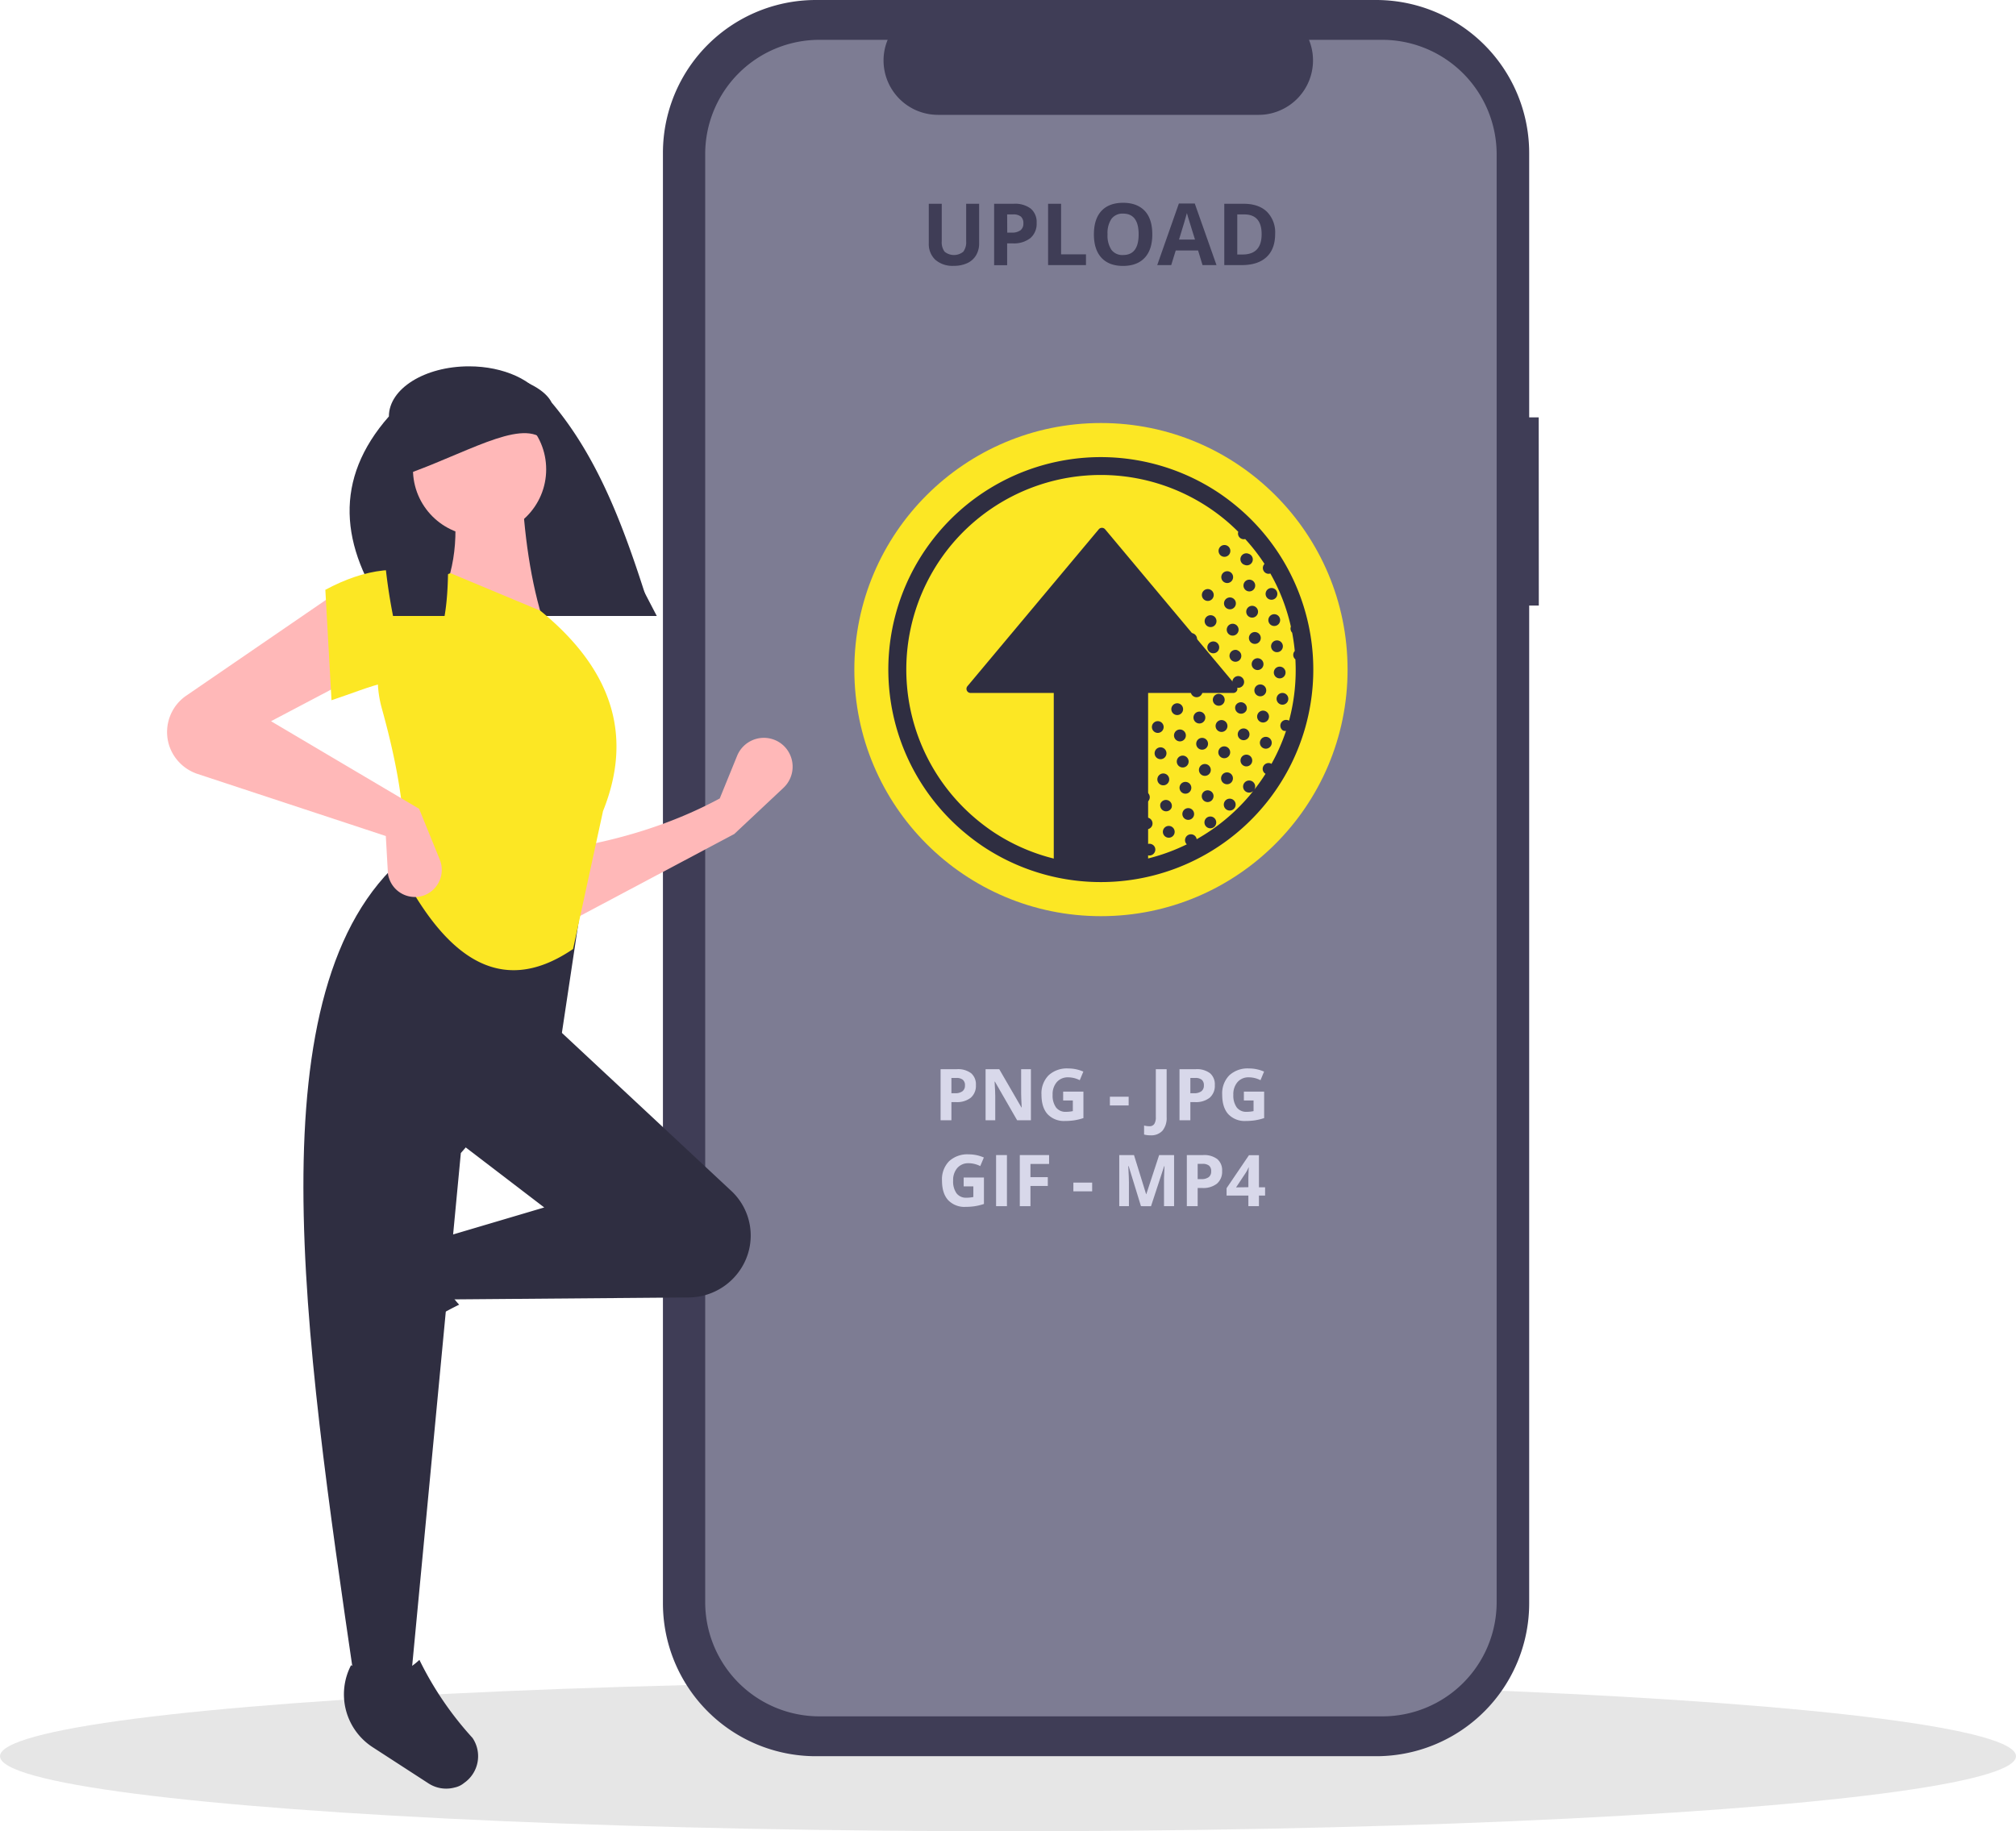<svg xmlns="http://www.w3.org/2000/svg" viewBox="0 0 704 639.6"><defs><style>.cls-1{fill:#e6e6e6;}.cls-2{fill:#3f3d56;}.cls-3{fill:#7d7c93;}.cls-4{fill:#ffb8b8;}.cls-5{fill:#2f2e41;}.cls-6{fill:#fce724;}.cls-7{fill:#d8d8ea;}</style></defs><title>Middel 1</title><g id="Laag_2" data-name="Laag 2"><g id="a6165653-2719-4fed-8ed9-8fe7d02b0919"><ellipse class="cls-1" cx="352" cy="613.39" rx="352" ry="26.21"/><path class="cls-2" d="M537.33,145.77H534V53.45A53.46,53.46,0,0,0,480.52,0H285A53.4,53.4,0,0,0,231.5,53.45h0V559.94A53.4,53.4,0,0,0,285,613.39H480.52A53.41,53.41,0,0,0,534,559.94h0V211.5h3.36Z"/><path class="cls-3" d="M482.63,13.91H457.1a19,19,0,0,1-10.36,24.76,18.51,18.51,0,0,1-7.2,1.44h-112a19,19,0,0,1-19-19,18.58,18.58,0,0,1,1.44-7.2h-23.8a39.89,39.89,0,0,0-39.92,39.92h0V559.55a39.89,39.89,0,0,0,39.92,39.92H482.72a39.88,39.88,0,0,0,39.92-39.92h0V53.83A40,40,0,0,0,482.63,13.91Z"/><path class="cls-4" d="M256.42,291.29l-57.57,30.59-.69-25.51c18.77-3.13,36.66-8.6,53.18-17.49L257.4,264a10.08,10.08,0,0,1,13.1-5.57,9.94,9.94,0,0,1,4,2.93h0a10.14,10.14,0,0,1-.88,13.78Z"/><path class="cls-5" d="M115.76,468h0a11.32,11.32,0,0,1,1.47-9.19l12.61-19.45a22,22,0,0,1,28.64-7.53h0c-5.28,9.09-4.6,17,1.86,23.85a116.48,116.48,0,0,0-27.28,18.57,11.39,11.39,0,0,1-15.73-2.93A10.45,10.45,0,0,1,115.76,468Z"/><path class="cls-5" d="M259.06,442.6h0a21.87,21.87,0,0,1-18.47,10.56l-84.07.69-3.61-21.12,37.14-11-31.38-24,34.22-40.08,62.16,58A21.32,21.32,0,0,1,259.06,442.6Z"/><path class="cls-5" d="M143.43,587.17H123.78C106.09,466.06,88.1,344.66,141.27,299.31l62.66,10.16-8,53.18-35,40.07Z"/><path class="cls-5" d="M158.77,624.32h0a11.32,11.32,0,0,1-9.19-1.47l-19.45-12.61a22,22,0,0,1-7.53-28.64h0c9.1,5.28,17,4.6,23.86-1.86A115.67,115.67,0,0,0,165,607a11.38,11.38,0,0,1-2.93,15.73A7.52,7.52,0,0,1,158.77,624.32Z"/><path class="cls-5" d="M229.35,215.14H135.8c-17.3-24.43-19.26-47.79,0-69.69,0-9.68,12.51-17.5,28-17.5h0c12.12,0,22.77,4.89,26.49,12.12Z"/><path class="cls-4" d="M190.15,218.37l-36.46-8.7c6.06-12.41,6.55-26.2,3.62-40.86l24.82-.68C182.92,186.31,185.26,203.32,190.15,218.37Z"/><path class="cls-6" d="M200.12,331.46c-26.49,18.09-45.26.59-59.53-26.29,2-16.52-1.27-36.17-7.23-57.67a39.23,39.23,0,0,1,23.95-47.31h0l31.37,13.1c26.59,21.7,31.87,45.16,21.9,70Z"/><path class="cls-4" d="M123.78,236.55,94.65,251.9l51.71,30.59,7.23,17.79a9.51,9.51,0,0,1-5.18,12.32c-.2.1-.29.1-.49.19h0a9.49,9.49,0,0,1-12-5.86,7.4,7.4,0,0,1-.49-2.54L134.73,292l-65.79-21.7a15.61,15.61,0,0,1-9.68-9.38h0A15.41,15.41,0,0,1,65,243l52.88-36.26Z"/><path class="cls-6" d="M152.91,239.48c-12.12-5.37-23.17.49-37.15,5.09L113.61,206c13.88-7.43,27.08-9.39,39.39-3.62Z"/><path class="cls-5" d="M227.68,215.14H207.06c-12.81-23.65-12.22-65.59-39.88-56.2-17.69-10.56-7.53,30.79-11.93,56.2h-18c-4.89-24.82-5-49.75.78-70a9.73,9.73,0,0,1,3.42-6.94,19,19,0,0,1,2.83-2.15c6.36-4,10.56-6.26,19.85-6.26A54.19,54.19,0,0,1,179.49,132l2,.59a17.72,17.72,0,0,1,2.44,1c4,1.76,7.24,4.11,8.7,7C210.09,161.28,219.08,187.58,227.68,215.14Z"/><circle class="cls-4" cx="167.47" cy="163.92" r="23.26"/><path class="cls-5" d="M191.13,154.93c-7-9.58-25.22,1.86-47.22,10V142.32c18.09-7.92,28.55-10.26,40.57-1.95Z"/><circle class="cls-6" cx="384.46" cy="233.87" r="86.12"/><path class="cls-5" d="M336.54,290.54a75.26,75.26,0,0,0,6.59,5,74.2,74.2,0,0,0,89.21-118.3,76.91,76.91,0,0,0-6.59-5,74.2,74.2,0,0,0-89.21,118.31ZM332.48,190a68,68,0,0,1,95.88-8c1.41,1.2,2.75,2.45,4.05,3.74a2,2,0,0,0,2.42,2.53,67.6,67.6,0,0,1,6.74,8.69,2.05,2.05,0,0,0,.77,3.34,2,2,0,0,0,1.27,0,67.31,67.31,0,0,1,7.17,18.55,2.07,2.07,0,0,0,.45,2.13q.6,3.15.91,6.39a2,2,0,0,0,.22,2.92,68,68,0,0,1-2.22,21.43,2,2,0,1,0-2.05,3.46,1.93,1.93,0,0,0,1,.09A66.79,66.79,0,0,1,444,266.81a2.46,2.46,0,0,0-.27-.17,2.06,2.06,0,0,0-2.66,1.19,2,2,0,0,0,.86,2.44,66.33,66.33,0,0,1-4.08,5.73,2.19,2.19,0,0,0,.31-.48,2.11,2.11,0,1,0-.52.75c-.41.51-.81,1-1.23,1.52a67.87,67.87,0,0,1-18.52,15.32,2,2,0,0,0-1.27-1.58,2.06,2.06,0,0,0-2.66,1.19,2,2,0,0,0,.48,2.18A67.92,67.92,0,0,1,395.26,301a2,2,0,0,0-1.89.31c-1.86.24-3.73.43-5.61.52a2,2,0,0,0,1-1.1,2.06,2.06,0,0,0-3.86-1.46,2,2,0,0,0,1.07,2.57,67.62,67.62,0,0,1-39.43-11.48,69.86,69.86,0,0,1-6-4.57A68.11,68.11,0,0,1,332.48,190Z"/><path class="cls-5" d="M443.3,209.35a2.05,2.05,0,1,0-1.21-2.65A2.05,2.05,0,0,0,443.3,209.35Z"/><path class="cls-5" d="M435.56,206.43a2.05,2.05,0,1,0-1.2-2.65A2.06,2.06,0,0,0,435.56,206.43Z"/><path class="cls-5" d="M427.82,203.5a2.06,2.06,0,1,0-1.2-2.65A2.06,2.06,0,0,0,427.82,203.5Z"/><path class="cls-5" d="M445.21,227.66A2.06,2.06,0,1,0,444,225,2.07,2.07,0,0,0,445.21,227.66Z"/><path class="cls-5" d="M436.27,222.08a2.07,2.07,0,1,0,2.66-1.19A2.06,2.06,0,0,0,436.27,222.08Z"/><path class="cls-5" d="M428.54,219.15A2.07,2.07,0,1,0,431.2,218,2.06,2.06,0,0,0,428.54,219.15Z"/><path class="cls-5" d="M424.67,217.69a2.07,2.07,0,1,0-2.67,1.19A2.06,2.06,0,0,0,424.67,217.69Z"/><path class="cls-5" d="M444.25,218.51a2.06,2.06,0,1,0-1.2-2.66A2.06,2.06,0,0,0,444.25,218.51Z"/><path class="cls-5" d="M436.52,215.58a2.06,2.06,0,0,0,2.66-1.19,2.06,2.06,0,1,0-2.66,1.19Z"/><path class="cls-5" d="M427.57,210a2.07,2.07,0,1,0,2.66-1.2A2.07,2.07,0,0,0,427.57,210Z"/><path class="cls-5" d="M419.84,207.07a2.07,2.07,0,1,0,2.66-1.19A2.06,2.06,0,0,0,419.84,207.07Z"/><path class="cls-5" d="M434.6,197.28a2.06,2.06,0,1,0,1.45-3.85,2.06,2.06,0,1,0-1.45,3.85Z"/><path class="cls-5" d="M426.87,194.35a2.06,2.06,0,1,0-1.21-2.66A2.07,2.07,0,0,0,426.87,194.35Z"/><path class="cls-5" d="M447.13,246a2.05,2.05,0,1,0-1.21-2.65A2.06,2.06,0,0,0,447.13,246Z"/><path class="cls-5" d="M438.18,240.38a2.07,2.07,0,1,0,2.66-1.19A2.07,2.07,0,0,0,438.18,240.38Z"/><path class="cls-5" d="M433.11,236.26a2.05,2.05,0,1,0,1.21,2.65A2.06,2.06,0,0,0,433.11,236.26Z"/><path class="cls-5" d="M422.72,234.52a2.06,2.06,0,1,0,2.66-1.19A2.06,2.06,0,0,0,422.72,234.52Z"/><path class="cls-5" d="M446.17,236.81a2.05,2.05,0,1,0-1.21-2.65A2.06,2.06,0,0,0,446.17,236.81Z"/><path class="cls-5" d="M437.23,231.23a2.06,2.06,0,1,0,2.66-1.19A2.06,2.06,0,0,0,437.23,231.23Z"/><path class="cls-5" d="M432.15,227.11A2.05,2.05,0,1,0,430.7,231a2.05,2.05,0,1,0,1.45-3.84Z"/><path class="cls-5" d="M424.42,224.17a2.09,2.09,0,0,0-2.67,1.2,2.07,2.07,0,1,0,2.67-1.2Z"/><path class="cls-5" d="M416.68,221.25a2.05,2.05,0,1,0,1.2,2.66A2.06,2.06,0,0,0,416.68,221.25Z"/><path class="cls-5" d="M440.1,258.68a2.07,2.07,0,1,0,2.66-1.19A2.07,2.07,0,0,0,440.1,258.68Z"/><path class="cls-5" d="M433.57,258.4a2.05,2.05,0,1,0-1.21-2.65A2.06,2.06,0,0,0,433.57,258.4Z"/><path class="cls-5" d="M424.63,252.83a2.07,2.07,0,1,0,2.66-1.2A2.06,2.06,0,0,0,424.63,252.83Z"/><path class="cls-5" d="M420.77,251.36a2.07,2.07,0,1,0-2.67,1.19A2.07,2.07,0,0,0,420.77,251.36Z"/><path class="cls-5" d="M411.82,245.77a2.05,2.05,0,1,0-1.46,3.84,2.05,2.05,0,1,0,1.46-3.84Z"/><path class="cls-5" d="M439.14,249.53a2.07,2.07,0,1,0,2.66-1.19A2.06,2.06,0,0,0,439.14,249.53Z"/><path class="cls-5" d="M434.07,245.41a2.06,2.06,0,0,0-2.66,1.19,2.07,2.07,0,0,0,3.86,1.47A2.06,2.06,0,0,0,434.07,245.41Z"/><path class="cls-5" d="M423.67,243.67a2.07,2.07,0,1,0,2.67-1.18A2.05,2.05,0,0,0,423.67,243.67Z"/><path class="cls-5" d="M434.53,267.55a2.05,2.05,0,1,0-1.21-2.64A2.06,2.06,0,0,0,434.53,267.55Z"/><path class="cls-5" d="M425.59,262a2.07,2.07,0,1,0,2.66-1.18A2.05,2.05,0,0,0,425.59,262Z"/><path class="cls-5" d="M421.72,260.51a2.06,2.06,0,0,0-3.86-1.46,2.06,2.06,0,0,0,3.86,1.46Z"/><path class="cls-5" d="M410.11,256.12a2.07,2.07,0,1,0,2.66-1.19A2.06,2.06,0,0,0,410.11,256.12Z"/><path class="cls-5" d="M430.41,272.59a2.07,2.07,0,1,0-2.66,1.19A2.05,2.05,0,0,0,430.41,272.59Z"/><path class="cls-5" d="M422.68,269.66a2.07,2.07,0,1,0-2.67,1.19A2.07,2.07,0,0,0,422.68,269.66Z"/><path class="cls-5" d="M414.94,266.73a2.07,2.07,0,1,0-2.66,1.19A2.06,2.06,0,0,0,414.94,266.73Z"/><path class="cls-5" d="M427.5,280.28a2.07,2.07,0,1,0,2.66-1.19A2.06,2.06,0,0,0,427.5,280.28Z"/><path class="cls-5" d="M422.42,276.16a2.05,2.05,0,1,0,1.21,2.65A2,2,0,0,0,422.42,276.16Z"/><path class="cls-5" d="M413.23,277.08a2.06,2.06,0,1,0-1.2-2.66A2.08,2.08,0,0,0,413.23,277.08Z"/><path class="cls-5" d="M404.29,271.49A2.07,2.07,0,1,0,407,270.3,2.06,2.06,0,0,0,404.29,271.49Z"/><path class="cls-5" d="M399.22,267.37a2.05,2.05,0,1,0-1.45,3.84,2.05,2.05,0,1,0,1.45-3.84Z"/><path class="cls-5" d="M402.09,294.83a2.05,2.05,0,1,0,1.21,2.65A2,2,0,0,0,402.09,294.83Z"/><path class="cls-5" d="M394.35,291.89a2.06,2.06,0,1,0,1.21,2.66A2.06,2.06,0,0,0,394.35,291.89Z"/><path class="cls-5" d="M423.38,285.31a2.06,2.06,0,1,0,1.21,2.65A2.07,2.07,0,0,0,423.38,285.31Z"/><path class="cls-5" d="M415.65,282.38a2.05,2.05,0,1,0,1.21,2.65A2.06,2.06,0,0,0,415.65,282.38Z"/><path class="cls-5" d="M409.12,282.11a2.07,2.07,0,0,0-3.87-1.46,2.07,2.07,0,0,0,3.87,1.46Z"/><path class="cls-5" d="M397.52,277.71a2.06,2.06,0,1,0,2.66-1.19A2.06,2.06,0,0,0,397.52,277.71Z"/><path class="cls-5" d="M408.87,288.6a2.06,2.06,0,1,0,1.2,2.66A2.07,2.07,0,0,0,408.87,288.6Z"/><path class="cls-5" d="M401.13,285.67a2.05,2.05,0,1,0,1.21,2.66A2.07,2.07,0,0,0,401.13,285.67Z"/><path class="cls-5" d="M415,231.58a2.07,2.07,0,1,0,2.67-1.18A2.07,2.07,0,0,0,415,231.58Z"/><path class="cls-5" d="M415.92,240.73a2.07,2.07,0,0,0,3.87,1.47,2,2,0,0,0-1.2-2.65A2.07,2.07,0,0,0,415.92,240.73Z"/><path class="cls-5" d="M402.39,253.19a2.06,2.06,0,0,0,1.2,2.66,2.05,2.05,0,1,0-1.2-2.66Z"/><path class="cls-5" d="M403.34,262.34a2.07,2.07,0,1,0,2.67-1.18A2.07,2.07,0,0,0,403.34,262.34Z"/><path class="cls-5" d="M390.74,283.93a2.07,2.07,0,1,0,2.66-1.18A2.06,2.06,0,0,0,390.74,283.93Z"/><path class="cls-5" d="M408.21,237.81a2.06,2.06,0,1,0,2.66-1.19A2.06,2.06,0,0,0,408.21,237.81Z"/><rect class="cls-5" x="367.98" y="232.5" width="32.95" height="71.26"/><path class="cls-5" d="M337.84,239.66l45.86-54.8a1.45,1.45,0,0,1,2.21,0l45.86,54.8a1.44,1.44,0,0,1-1.1,2.37H338.94A1.44,1.44,0,0,1,337.84,239.66Z"/><path class="cls-2" d="M341.92,71.17V85a8,8,0,0,1-1.07,4.16,6.93,6.93,0,0,1-3.06,2.74,11.06,11.06,0,0,1-4.75.95,9.12,9.12,0,0,1-6.42-2.12A7.51,7.51,0,0,1,324.34,85V71.17h4.52V84.28a5.5,5.5,0,0,0,1,3.63,5.17,5.17,0,0,0,6.53,0,5.54,5.54,0,0,0,1-3.66V71.17Z"/><path class="cls-2" d="M362,77.85a6.57,6.57,0,0,1-2.16,5.29A9.27,9.27,0,0,1,353.65,85H351.7v7.62h-4.54V71.17H354a9.11,9.11,0,0,1,5.93,1.68A6.12,6.12,0,0,1,362,77.85Zm-10.26,3.4h1.5a5,5,0,0,0,3.13-.83,2.9,2.9,0,0,0,1-2.41,3,3,0,0,0-.87-2.36,4.12,4.12,0,0,0-2.73-.76H351.7Z"/><path class="cls-2" d="M366,92.59V71.17h4.54V88.84h8.69v3.75Z"/><path class="cls-2" d="M402.39,81.85q0,5.33-2.64,8.17t-7.56,2.86q-4.92,0-7.56-2.86T382,81.82c0-3.56.89-6.29,2.65-8.17s4.29-2.82,7.58-2.82,5.81,1,7.55,2.85S402.39,78.3,402.39,81.85Zm-15.63,0a9,9,0,0,0,1.36,5.41,4.76,4.76,0,0,0,4.07,1.81q5.43,0,5.43-7.22t-5.4-7.24a4.8,4.8,0,0,0-4.09,1.83A8.88,8.88,0,0,0,386.76,81.85Z"/><path class="cls-2" d="M419.93,92.59l-1.55-5.1h-7.81L409,92.59h-4.89l7.56-21.51h5.55l7.59,21.51Zm-2.63-8.91q-2.16-6.93-2.43-7.84c-.18-.6-.31-1.08-.39-1.43q-.48,1.88-2.76,9.27Z"/><path class="cls-2" d="M445.29,81.67q0,5.3-3,8.1c-2,1.88-4.9,2.82-8.69,2.82h-6.07V71.17h6.73c3.49,0,6.21.92,8.14,2.77A10.19,10.19,0,0,1,445.29,81.67Zm-4.72.12q0-6.9-6.09-6.9h-2.42v14H434Q440.58,88.84,440.57,81.79Z"/><path class="cls-7" d="M340.79,379a5.47,5.47,0,0,1-1.8,4.41,7.74,7.74,0,0,1-5.12,1.52h-1.63v6.35h-3.78V373.43h5.7a7.61,7.61,0,0,1,4.94,1.4A5.08,5.08,0,0,1,340.79,379Zm-8.55,2.83h1.25a4.15,4.15,0,0,0,2.61-.69,2.41,2.41,0,0,0,.87-2,2.45,2.45,0,0,0-.73-2,3.41,3.41,0,0,0-2.28-.64h-1.72Z"/><path class="cls-7" d="M360,391.28h-4.81l-7.76-13.5h-.11c.15,2.38.23,4.08.23,5.1v8.4h-3.38V373.43h4.77l7.75,13.37h.09c-.12-2.32-.19-4-.19-4.92v-8.45H360Z"/><path class="cls-7" d="M371.26,381.26h7.08v9.25a19.48,19.48,0,0,1-3.24.79,21.28,21.28,0,0,1-3.11.22,7.87,7.87,0,0,1-6.17-2.37c-1.42-1.58-2.13-3.86-2.13-6.82a9,9,0,0,1,2.47-6.74,9.39,9.39,0,0,1,6.86-2.41,13.1,13.1,0,0,1,5.29,1.1l-1.25,3a9,9,0,0,0-4.07-1,5.06,5.06,0,0,0-3.93,1.64,6.43,6.43,0,0,0-1.48,4.44,7.13,7.13,0,0,0,1.19,4.43,4.14,4.14,0,0,0,3.46,1.54,12.49,12.49,0,0,0,2.41-.25v-3.72h-3.38Z"/><path class="cls-7" d="M387.58,386.1v-3.05h6.55v3.05Z"/><path class="cls-7" d="M401.75,396.53a8.15,8.15,0,0,1-2.23-.27v-3.15a7.53,7.53,0,0,0,1.78.25,2,2,0,0,0,1.78-.78,4.29,4.29,0,0,0,.54-2.42V373.43h3.78v16.7a7,7,0,0,1-1.43,4.76A5.3,5.3,0,0,1,401.75,396.53Z"/><path class="cls-7" d="M424.22,379a5.47,5.47,0,0,1-1.8,4.41,7.72,7.72,0,0,1-5.12,1.52h-1.62v6.35h-3.79V373.43h5.71a7.57,7.57,0,0,1,4.93,1.4A5.08,5.08,0,0,1,424.22,379Zm-8.54,2.83h1.24a4.16,4.16,0,0,0,2.62-.69,2.43,2.43,0,0,0,.86-2,2.48,2.48,0,0,0-.72-2,3.45,3.45,0,0,0-2.28-.64h-1.72Z"/><path class="cls-7" d="M434.37,381.26h7.08v9.25a19.48,19.48,0,0,1-3.24.79,21.28,21.28,0,0,1-3.11.22,7.87,7.87,0,0,1-6.17-2.37c-1.42-1.58-2.13-3.86-2.13-6.82a9,9,0,0,1,2.47-6.74,9.39,9.39,0,0,1,6.86-2.41,13.1,13.1,0,0,1,5.29,1.1l-1.25,3a9,9,0,0,0-4.07-1,5,5,0,0,0-3.93,1.64,6.39,6.39,0,0,0-1.48,4.44,7.13,7.13,0,0,0,1.19,4.43,4.14,4.14,0,0,0,3.46,1.54,12.57,12.57,0,0,0,2.41-.25v-3.72h-3.38Z"/><path class="cls-7" d="M336.52,411.26h7.08v9.25a19.48,19.48,0,0,1-3.24.79,21.28,21.28,0,0,1-3.11.22,7.86,7.86,0,0,1-6.17-2.37c-1.42-1.58-2.13-3.86-2.13-6.82a9,9,0,0,1,2.47-6.74,9.38,9.38,0,0,1,6.85-2.41,13.15,13.15,0,0,1,5.3,1.1l-1.26,3a9,9,0,0,0-4.06-1,5,5,0,0,0-3.93,1.64,6.39,6.39,0,0,0-1.48,4.44,7.13,7.13,0,0,0,1.19,4.43,4.14,4.14,0,0,0,3.46,1.54,12.57,12.57,0,0,0,2.41-.25v-3.72h-3.38Z"/><path class="cls-7" d="M347.84,421.28V403.43h3.79v17.85Z"/><path class="cls-7" d="M359.84,421.28h-3.72V403.43h10.23v3.1h-6.51v4.61h6.06v3.08h-6.06Z"/><path class="cls-7" d="M374.83,416.1v-3.05h6.56v3.05Z"/><path class="cls-7" d="M398.43,421.28l-4.3-14H394c.16,2.85.23,4.75.23,5.7v8.3h-3.38V403.43H396l4.23,13.65h.07l4.48-13.65H410v17.85h-3.52v-8.45c0-.4,0-.86,0-1.38s.07-1.9.17-4.15h-.11l-4.6,14Z"/><path class="cls-7" d="M426.77,409a5.47,5.47,0,0,1-1.8,4.41,7.72,7.72,0,0,1-5.12,1.52h-1.62v6.35h-3.78V403.43h5.7a7.57,7.57,0,0,1,4.93,1.4A5.08,5.08,0,0,1,426.77,409Zm-8.54,2.83h1.25a4.15,4.15,0,0,0,2.61-.69,2.41,2.41,0,0,0,.86-2,2.48,2.48,0,0,0-.72-2,3.45,3.45,0,0,0-2.28-.64h-1.72Z"/><path class="cls-7" d="M441.78,417.58h-2.15v3.7h-3.69v-3.7h-7.61V415l7.82-11.53h3.48v11.22h2.15Zm-5.84-2.93v-3q0-.75.06-2.19c0-1,.08-1.52.1-1.68H436a14,14,0,0,1-1.08,2l-3.27,4.94Z"/></g></g></svg>